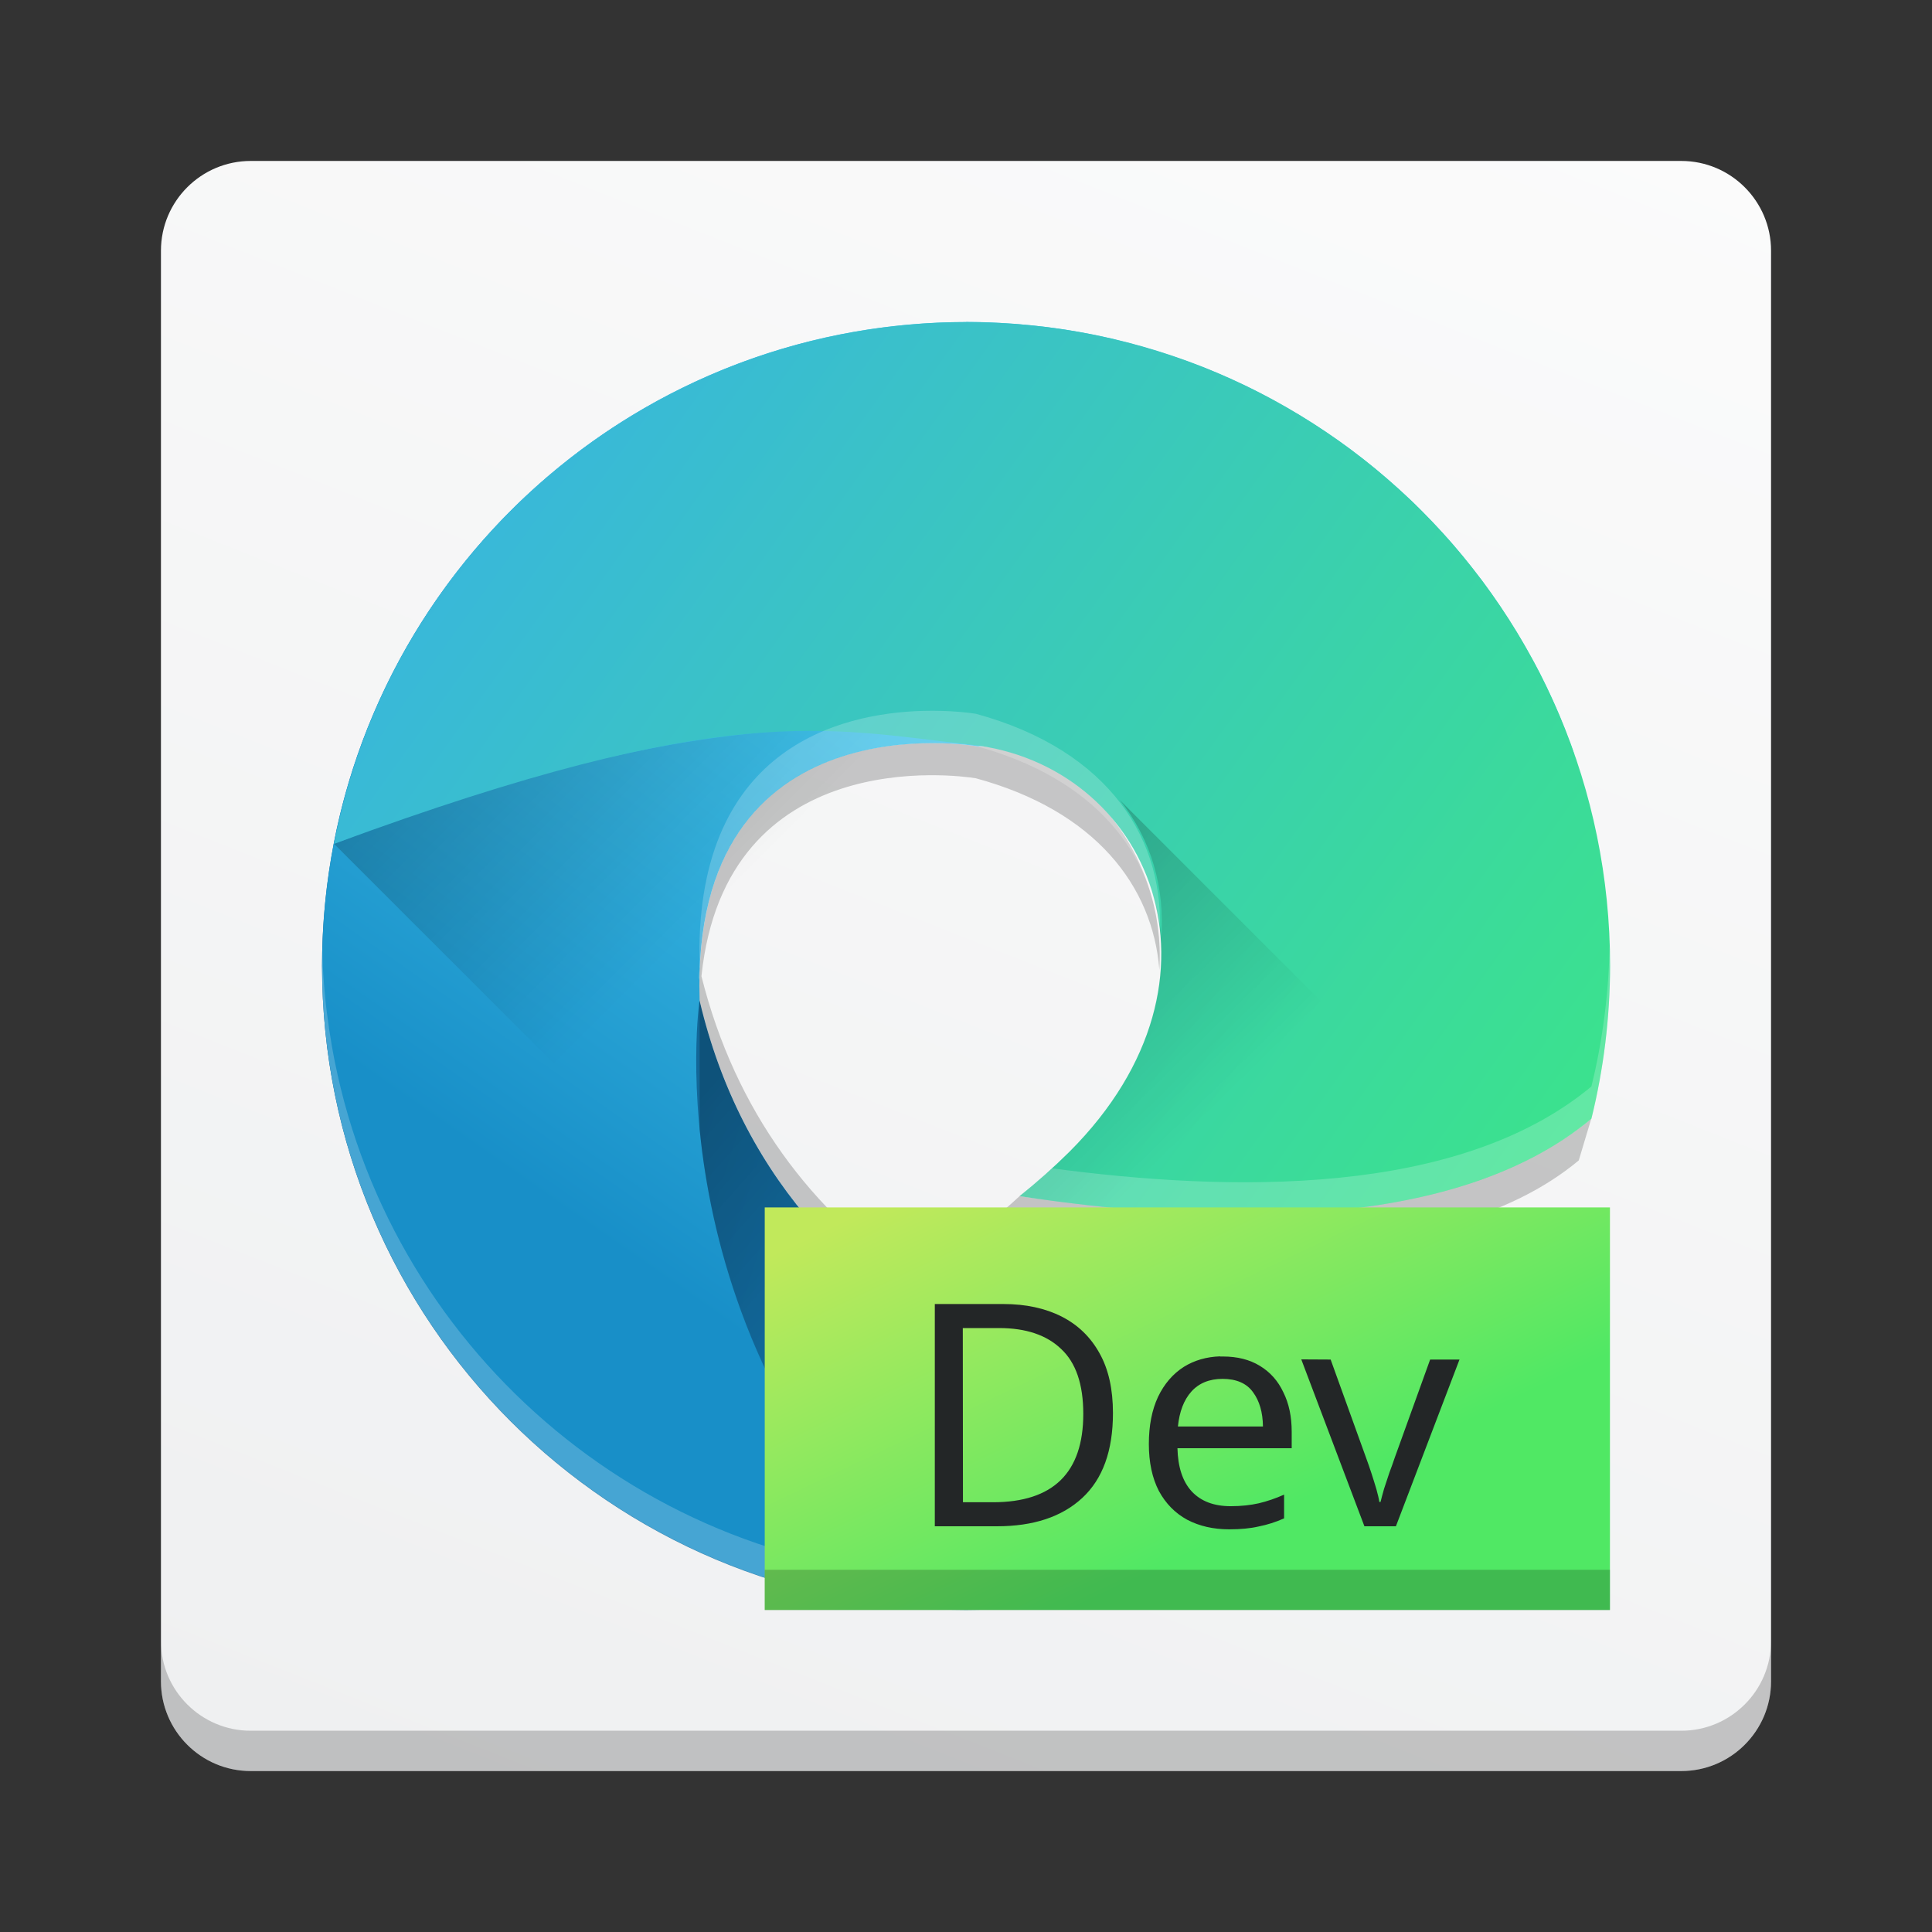 <?xml version="1.0" encoding="UTF-8" standalone="no"?>
<!-- Created with Inkscape (http://www.inkscape.org/) -->

<svg
   width="48"
   height="48"
   viewBox="0 0 12.7 12.7"
   version="1.1"
   id="svg5"
   inkscape:version="1.1.1 (3bf5ae0d25, 2021-09-20, custom)"
   sodipodi:docname="microsoft-edge-dev.svg"
   xmlns:inkscape="http://www.inkscape.org/namespaces/inkscape"
   xmlns:sodipodi="http://sodipodi.sourceforge.net/DTD/sodipodi-0.dtd"
   xmlns:xlink="http://www.w3.org/1999/xlink"
   xmlns="http://www.w3.org/2000/svg"
   xmlns:svg="http://www.w3.org/2000/svg">
  <rect x="0" y="0" width="12.7" height="12.7" fill="#333333" stroke="none"/>
  <sodipodi:namedview
     id="namedview7"
     pagecolor="#ffffff"
     bordercolor="#666666"
     borderopacity="1.0"
     inkscape:pageshadow="2"
     inkscape:pageopacity="0.0"
     inkscape:pagecheckerboard="0"
     inkscape:document-units="px"
     showgrid="false"
     units="px"
     height="48px"
     inkscape:zoom="11.313708"
     inkscape:cx="37.299884"
     inkscape:cy="34.250486"
     inkscape:window-width="1920"
     inkscape:window-height="1007"
     inkscape:window-x="0"
     inkscape:window-y="0"
     inkscape:window-maximized="1"
     inkscape:current-layer="svg5" />
  <defs
     id="defs2">
    <linearGradient
       inkscape:collect="always"
       id="linearGradient1868">
      <stop
         style="stop-color:#50e864;stop-opacity:1"
         offset="0"
         id="stop1864" />
      <stop
         style="stop-color:#c1e95b;stop-opacity:1"
         offset="1"
         id="stop1866" />
    </linearGradient>
    <linearGradient
       inkscape:collect="always"
       id="linearGradient13779">
      <stop
         style="stop-color:#000000;stop-opacity:1;"
         offset="0"
         id="stop13775" />
      <stop
         style="stop-color:#000000;stop-opacity:0;"
         offset="1"
         id="stop13777" />
    </linearGradient>
    <linearGradient
       inkscape:collect="always"
       id="linearGradient12344">
      <stop
         style="stop-color:#116393;stop-opacity:1;"
         offset="0"
         id="stop12340" />
      <stop
         style="stop-color:#1682c1;stop-opacity:1"
         offset="1"
         id="stop12342" />
    </linearGradient>
    <linearGradient
       inkscape:collect="always"
       id="linearGradient10516">
      <stop
         style="stop-color:#188fc8;stop-opacity:1"
         offset="0"
         id="stop10512" />
      <stop
         style="stop-color:#41c3e9;stop-opacity:1"
         offset="1"
         id="stop10514" />
    </linearGradient>
    <linearGradient
       inkscape:collect="always"
       id="linearGradient9708">
      <stop
         style="stop-color:#3be588;stop-opacity:1"
         offset="0"
         id="stop9704" />
      <stop
         style="stop-color:#39b2e4;stop-opacity:1"
         offset="1"
         id="stop9706" />
    </linearGradient>
    <linearGradient
       inkscape:collect="always"
       xlink:href="#linearGradient9708"
       id="linearGradient9710"
       x1="43.344"
       y1="33.006"
       x2="5.328"
       y2="5.709"
       gradientUnits="userSpaceOnUse"
       gradientTransform="matrix(0.212,0,0,0.212,1.27,1.27)" />
    <linearGradient
       inkscape:collect="always"
       xlink:href="#linearGradient10516"
       id="linearGradient10518"
       x1="10.758"
       y1="31.086"
       x2="21.44"
       y2="15.766"
       gradientUnits="userSpaceOnUse"
       gradientTransform="matrix(0.212,0,0,0.212,1.27,1.27)" />
    <linearGradient
       inkscape:collect="always"
       xlink:href="#linearGradient12344"
       id="linearGradient12346"
       x1="11.5"
       y1="30.377"
       x2="37.075"
       y2="38.473"
       gradientUnits="userSpaceOnUse"
       gradientTransform="matrix(0.212,0,0,0.212,1.27,1.27)" />
    <linearGradient
       inkscape:collect="always"
       xlink:href="#linearGradient13779"
       id="linearGradient13781"
       x1="5.818"
       y1="17.501"
       x2="13.325"
       y2="24.987"
       gradientUnits="userSpaceOnUse"
       gradientTransform="matrix(0.212,0,0,0.212,1.27,1.27)" />
    <linearGradient
       inkscape:collect="always"
       xlink:href="#linearGradient13779"
       id="linearGradient16523"
       x1="12.68"
       y1="31.412"
       x2="19.473"
       y2="37.44"
       gradientUnits="userSpaceOnUse"
       gradientTransform="matrix(0.212,0,0,0.212,1.27,1.27)" />
    <linearGradient
       inkscape:collect="always"
       xlink:href="#linearGradient13779"
       id="linearGradient17995"
       x1="25.694"
       y1="21.965"
       x2="31.824"
       y2="28.234"
       gradientUnits="userSpaceOnUse"
       gradientTransform="matrix(0.212,0,0,0.212,1.27,1.27)" />
    <linearGradient
       inkscape:collect="always"
       xlink:href="#linearGradient1868"
       id="linearGradient1870"
       x1="6.38"
       y1="12.314"
       x2="4.885"
       y2="9.073"
       gradientUnits="userSpaceOnUse"
       gradientTransform="matrix(0.808,0,0,0.833,1.18,0.661)" />
    <linearGradient
       inkscape:collect="always"
       xlink:href="#linearGradient956"
       id="linearGradient958"
       x1="4.094"
       y1="12.52"
       x2="9.498"
       y2="-1.15"
       gradientUnits="userSpaceOnUse" />
    <linearGradient
       inkscape:collect="always"
       id="linearGradient956">
      <stop
         style="stop-color:#eff0f1;stop-opacity:1"
         offset="0"
         id="stop952" />
      <stop
         style="stop-color:#fcfcfc;stop-opacity:1"
         offset="1"
         id="stop954" />
    </linearGradient>
  </defs>
  <path
     style="color:#000000;fill:url(#linearGradient958);fill-opacity:1;stroke-width:0.265;stroke-linecap:round;stroke-linejoin:round;-inkscape-stroke:none"
     d="m 1.648,1.058 c -0.325,0 -0.59,0.264 -0.59,0.59 v 9.404 c 0,0.325 0.264,0.59 0.59,0.59 h 9.404 c 0.325,0 0.59,-0.264 0.59,-0.59 V 1.648 c 0,-0.325 -0.264,-0.59 -0.59,-0.59 z"
     id="rect30-0"
     sodipodi:nodetypes="sssssssss" />
  <path
     id="rect30-0-7"
     style="color:#000000;opacity:0.2;fill:#000000;fill-opacity:1;stroke-width:0.265;stroke-linecap:round;stroke-linejoin:round;-inkscape-stroke:none"
     d="m 1.058,10.787 v 0.265 c 0,0.325 0.264,0.59 0.59,0.59 h 9.404 c 0.325,0 0.59,-0.264 0.59,-0.59 v -0.265 c 0,0.325 -0.264,0.59 -0.59,0.59 H 1.648 c -0.325,0 -0.59,-0.264 -0.59,-0.59 z" />
  <path
     id="path868-1"
     style="opacity:0.2;fill:#000000;fill-opacity:1;stroke-width:0.224"
     d="M 6.133,4.884 C 6.112,4.884 6.09,4.884 6.067,4.885 5.551,4.899 4.648,5.105 4.6,6.368 4.534,6.09 4.496,5.792 4.49,5.474 c -0.009,0.398 0.029,0.766 0.109,1.103 -4.786e-4,0.004 -0.003,0.024 -0.007,0.058 0.002,0.007 0.004,0.014 0.006,0.021 2.544e-4,-0.025 0.001,-0.05 0.002,-0.075 C 5.026,8.381 6.621,9.313 8.467,9.313 8.721,9.313 9.016,9.286 9.492,9.185 9.584,9.1 9.673,9.01 9.758,8.916 9.18,9.056 8.812,9.101 8.467,9.102 6.637,9.102 5.053,8.186 4.611,6.417 4.77,4.889 6.293,5.096 6.415,5.116 7.199,5.329 7.578,5.824 7.621,6.375 7.669,5.6 7.084,4.91 6.428,4.906 6.399,4.901 6.283,4.885 6.133,4.884 Z m 4.327,2.47 C 9.586,8.082 7.872,8.019 6.702,7.863 6.633,7.927 6.562,7.988 6.489,8.047 7.683,8.225 9.45,8.4 10.378,7.628 Z" />
  <path
     id="path868"
     style="fill:url(#linearGradient12346);fill-opacity:1;stroke-width:0.224"
     d="m 5.325,2.245 c -1.885,0.47 -3.207,2.163 -3.208,4.105 -1e-7,2.338 1.895,4.233 4.233,4.233 1.198,-6.14e-4 2.339,-0.509 3.142,-1.398 -0.335,0.084 -0.679,0.127 -1.025,0.128 -2.338,0 -4.276,-1.496 -3.94,-4.355 5.927e-4,-1.048 0.096,-1.936 0.798,-2.713 z"
     sodipodi:nodetypes="ccccccc" />
  <path
     id="path1194-5-5"
     style="fill:url(#linearGradient10518);fill-opacity:1;stroke-width:0.209"
     d="M 6.35,2.117 C 6.244,2.117 6.139,2.121 6.034,2.129 3.825,2.294 2.117,4.135 2.117,6.35 2.118,8.636 3.934,10.507 6.218,10.578 4.26,8.835 4.599,6.572 4.599,6.572 4.536,4.57 6.428,4.906 6.428,4.906 c 0,0 2.952,-0.217 3.921,0.054 -4.2e-5,-1.226e-4 4.3e-5,-2.963e-4 0,-4.233e-4 -0.016,-0.047 -0.034,-0.094 -0.052,-0.14 -0.004,-0.011 -0.008,-0.021 -0.012,-0.032 -0.018,-0.045 -0.036,-0.089 -0.055,-0.133 l -0.003,-0.007 c -3.18e-4,-7.409e-4 -8.8e-4,-0.001 -0.001,-0.002 -0.044,-0.1 -0.091,-0.198 -0.143,-0.294 l -0.001,-0.002 c -7.63e-4,-0.001 -0.002,-0.003 -0.003,-0.004 C 10.029,4.253 9.977,4.165 9.922,4.078 l -0.003,-0.005 c -0.005,-0.007 -0.009,-0.014 -0.014,-0.021 -0.053,-0.082 -0.109,-0.163 -0.167,-0.241 l -0.002,-0.002 C 9.728,3.799 9.72,3.788 9.712,3.778 9.651,3.698 9.588,3.621 9.522,3.546 9.452,3.468 9.38,3.392 9.305,3.318 c -0.002,-0.002 -0.004,-0.004 -0.006,-0.006 -0.002,-0.002 -0.004,-0.003 -0.005,-0.005 C 9.217,3.234 9.139,3.164 9.058,3.096 8.976,3.028 8.891,2.962 8.803,2.9 8.803,2.9 8.803,2.9 8.803,2.9 8.718,2.84 8.631,2.783 8.542,2.729 c -0.003,-0.002 -0.006,-0.004 -0.009,-0.006 -0.001,-8.88e-4 -0.003,-0.002 -0.005,-0.002 l -8.24e-4,-4.127e-4 C 8.439,2.667 8.347,2.616 8.254,2.569 l -0.003,-0.002 C 8.25,2.567 8.249,2.567 8.249,2.566 8.154,2.519 8.059,2.475 7.961,2.435 l -0.004,-0.002 c -6.774e-4,-2.816e-4 -0.001,-5.461e-4 -0.002,-8.24e-4 C 7.858,2.393 7.759,2.357 7.659,2.325 l -0.007,-0.003 c -0.002,-5.208e-4 -0.003,-7.176e-4 -0.005,-0.001 -0.096,-0.031 -0.194,-0.059 -0.293,-0.083 -0.009,-0.002 -0.018,-0.004 -0.026,-0.007 C 7.227,2.207 7.124,2.187 7.021,2.17 l -0.006,-0.001 c -0.001,-1.734e-4 -0.002,-2.414e-4 -0.003,-4.128e-4 C 6.907,2.152 6.802,2.14 6.696,2.131 6.69,2.131 6.683,2.13 6.677,2.129 c -0.006,-4.276e-4 -0.013,-8.4e-4 -0.019,-0.001 -0.038,-0.003 -0.077,-0.005 -0.116,-0.007 -0.014,-6.18e-4 -0.028,-0.001 -0.041,-0.002 -0.05,-0.002 -0.1,-0.003 -0.15,-0.003 z"
     sodipodi:nodetypes="ccccccccccccccccccccccscccsscccccccscccccsccccccccccc" />
  <path
     id="rect12928"
     style="opacity:0.2;fill:url(#linearGradient13781);fill-opacity:1;stroke-width:0.291"
     d="M 5.445,4.793 C 4.623,4.8 3.55,5.018 2.196,5.547 L 5.178,8.528 7.488,6.218 6.109,4.839 C 5.931,4.81 5.736,4.794 5.524,4.793 c -0.026,-1.907e-4 -0.052,-2.54e-4 -0.079,0 z" />
  <path
     id="path1194"
     style="fill:url(#linearGradient9710);fill-opacity:1;stroke-width:0.209"
     d="M 6.35,2.117 C 4.323,2.118 2.581,3.556 2.196,5.547 4.789,4.591 5.445,4.793 6.382,4.895 7.543,5.022 8.174,6.427 7.03,7.571 6.926,7.674 6.817,7.771 6.702,7.863 7.896,8.042 9.533,8.126 10.461,7.354 c 0.081,-0.328 0.122,-0.665 0.123,-1.004 0,-2.338 -1.895,-4.233 -4.233,-4.233 z"
     sodipodi:nodetypes="ccsccccc" />
  <path
     id="path868-6"
     style="opacity:0.2;fill:#ffffff;fill-opacity:1;stroke-width:0.224"
     d="m 6.067,4.673 c -0.543,0.015 -1.514,0.242 -1.468,1.687 -3e-7,0 -0.003,0.026 -0.007,0.064 0.002,0.007 0.004,0.014 0.006,0.021 C 4.616,4.656 6.287,4.884 6.415,4.904 7.199,5.117 7.578,5.612 7.621,6.164 7.667,5.53 7.298,4.933 6.415,4.692 6.382,4.687 6.248,4.668 6.067,4.673 Z M 10.581,6.212 C 10.575,6.526 10.536,6.838 10.461,7.142 9.586,7.87 8.085,7.836 6.916,7.68 6.846,7.743 6.775,7.804 6.702,7.863 7.896,8.042 9.533,8.126 10.461,7.354 c 0.081,-0.328 0.122,-0.665 0.123,-1.004 0,-0.046 -0.001,-0.092 -0.003,-0.138 z m -8.463,0.035 c -8.32e-4,0.034 -0.001,0.068 -0.001,0.103 2.46e-5,0.036 3.35e-4,0.071 0.001,0.107 2.05e-5,8.24e-4 -2.1e-5,0.002 0,0.002 9.04e-4,0.035 0.002,0.069 0.004,0.104 0.002,0.035 0.004,0.071 0.007,0.106 1.738e-4,0.002 2.36e-4,0.005 4.136e-4,0.007 0.003,0.033 0.005,0.065 0.009,0.098 3.138e-4,0.003 5.061e-4,0.006 8.24e-4,0.01 0.003,0.032 0.007,0.063 0.011,0.095 0.009,0.069 0.019,0.138 0.031,0.206 0.006,0.034 0.012,0.068 0.019,0.102 0.388,1.938 2.098,3.398 4.151,3.398 1.198,-6.13e-4 2.339,-0.509 3.142,-1.398 -0.089,0.022 -0.178,0.041 -0.268,0.058 -0.779,0.721 -1.803,1.128 -2.874,1.129 -2.052,0 -3.763,-1.46 -4.151,-3.398 -0.007,-0.034 -0.013,-0.068 -0.019,-0.102 -0.012,-0.068 -0.022,-0.137 -0.031,-0.206 -0.004,-0.031 -0.008,-0.063 -0.011,-0.095 -3.16e-4,-0.003 -5.095e-4,-0.006 -8.24e-4,-0.01 -0.003,-0.032 -0.006,-0.065 -0.009,-0.098 -1.905e-4,-0.002 -2.398e-4,-0.005 -4.136e-4,-0.007 -0.003,-0.035 -0.005,-0.07 -0.007,-0.106 -0.002,-0.034 -0.003,-0.069 -0.004,-0.104 z"
     sodipodi:nodetypes="sscccccsscccccssccsccsccccscccccssccccccc" />
  <path
     id="rect16179"
     style="opacity:0.2;fill:url(#linearGradient16523);fill-opacity:1;stroke-width:0.211"
     d="m 4.599,6.576 v 0.847 c 0.08,0.818 0.414,2.085 1.617,3.158 0.045,0.001 0.089,0.003 0.134,0.003 0.643,-3.59e-4 1.269,-0.147 1.836,-0.42 L 7.168,9.145 C 5.907,8.803 4.918,7.938 4.599,6.576 Z" />
  <path
     id="rect17125"
     style="opacity:0.2;fill:url(#linearGradient17995);fill-opacity:1;stroke-width:0.195"
     d="M 7.36,5.258 C 7.571,5.522 7.657,5.839 7.634,6.166 7.626,6.062 7.605,5.961 7.573,5.863 7.728,6.371 7.598,7.003 7.03,7.571 6.926,7.674 6.817,7.771 6.702,7.863 7.656,8.006 8.892,8.088 9.823,7.721 Z" />
  <rect
     style="opacity:1;fill:url(#linearGradient1870);fill-opacity:1;stroke-width:0.217"
     id="rect868"
     width="5.556"
     height="2.646"
     x="5.027"
     y="7.937" />
  <path
     id="path1274"
     style="font-size:2.558px;line-height:1.25;font-family:'Noto Sans';-inkscape-font-specification:'Noto Sans';fill:#232627;stroke-width:0.227"
     d="m 6.145,8.572 v 1.461 h 0.408 c 0.24,0 0.427,-0.062 0.561,-0.186 C 7.249,9.722 7.316,9.536 7.316,9.289 c 0,-0.157 -0.029,-0.288 -0.088,-0.393 C 7.169,8.789 7.086,8.709 6.978,8.654 6.871,8.6 6.743,8.572 6.596,8.572 Z m 0.184,0.158 h 0.239 c 0.176,0 0.312,0.046 0.407,0.137 0.097,0.09 0.146,0.232 0.146,0.427 0,0.387 -0.198,0.581 -0.594,0.581 H 6.33 Z m 1.691,0.186 c -0.089,0.003 -0.169,0.026 -0.238,0.069 -0.072,0.046 -0.129,0.112 -0.17,0.198 -0.04,0.086 -0.06,0.189 -0.06,0.309 0,0.121 0.022,0.224 0.066,0.309 0.045,0.083 0.107,0.146 0.186,0.189 0.08,0.042 0.172,0.063 0.276,0.063 0.075,0 0.14,-0.006 0.195,-0.019 0.055,-0.011 0.11,-0.028 0.166,-0.053 V 9.825 C 8.385,9.85 8.329,9.869 8.274,9.882 8.221,9.894 8.159,9.901 8.09,9.901 7.98,9.901 7.895,9.869 7.834,9.804 7.774,9.739 7.743,9.644 7.74,9.52 H 8.491 V 9.412 c 0,-0.1 -0.018,-0.186 -0.055,-0.26 -0.035,-0.075 -0.087,-0.133 -0.155,-0.174 -0.067,-0.041 -0.148,-0.061 -0.242,-0.061 -0.006,0 -0.012,-1.812e-4 -0.018,2e-7 z m 0.534,0.02 0.415,1.097 H 9.176 L 9.594,8.937 H 9.401 L 9.168,9.583 c -0.01,0.029 -0.021,0.062 -0.035,0.098 -0.012,0.037 -0.024,0.072 -0.035,0.106 -0.01,0.034 -0.017,0.063 -0.023,0.086 h -0.008 C 9.064,9.851 9.057,9.823 9.048,9.79 9.038,9.756 9.027,9.721 9.015,9.684 9.003,9.647 8.991,9.613 8.98,9.583 L 8.747,8.937 Z M 8.036,9.064 c 0.091,0 0.159,0.029 0.201,0.088 0.042,0.057 0.064,0.132 0.065,0.225 h -0.559 c 0.01,-0.098 0.039,-0.174 0.088,-0.229 0.05,-0.056 0.119,-0.084 0.205,-0.084 z" />
  <rect
     style="opacity:0.2;fill:#000000;fill-opacity:1;stroke-width:0.089"
     id="rect14355"
     width="5.556"
     height="0.265"
     x="5.027"
     y="10.319" />
</svg>
